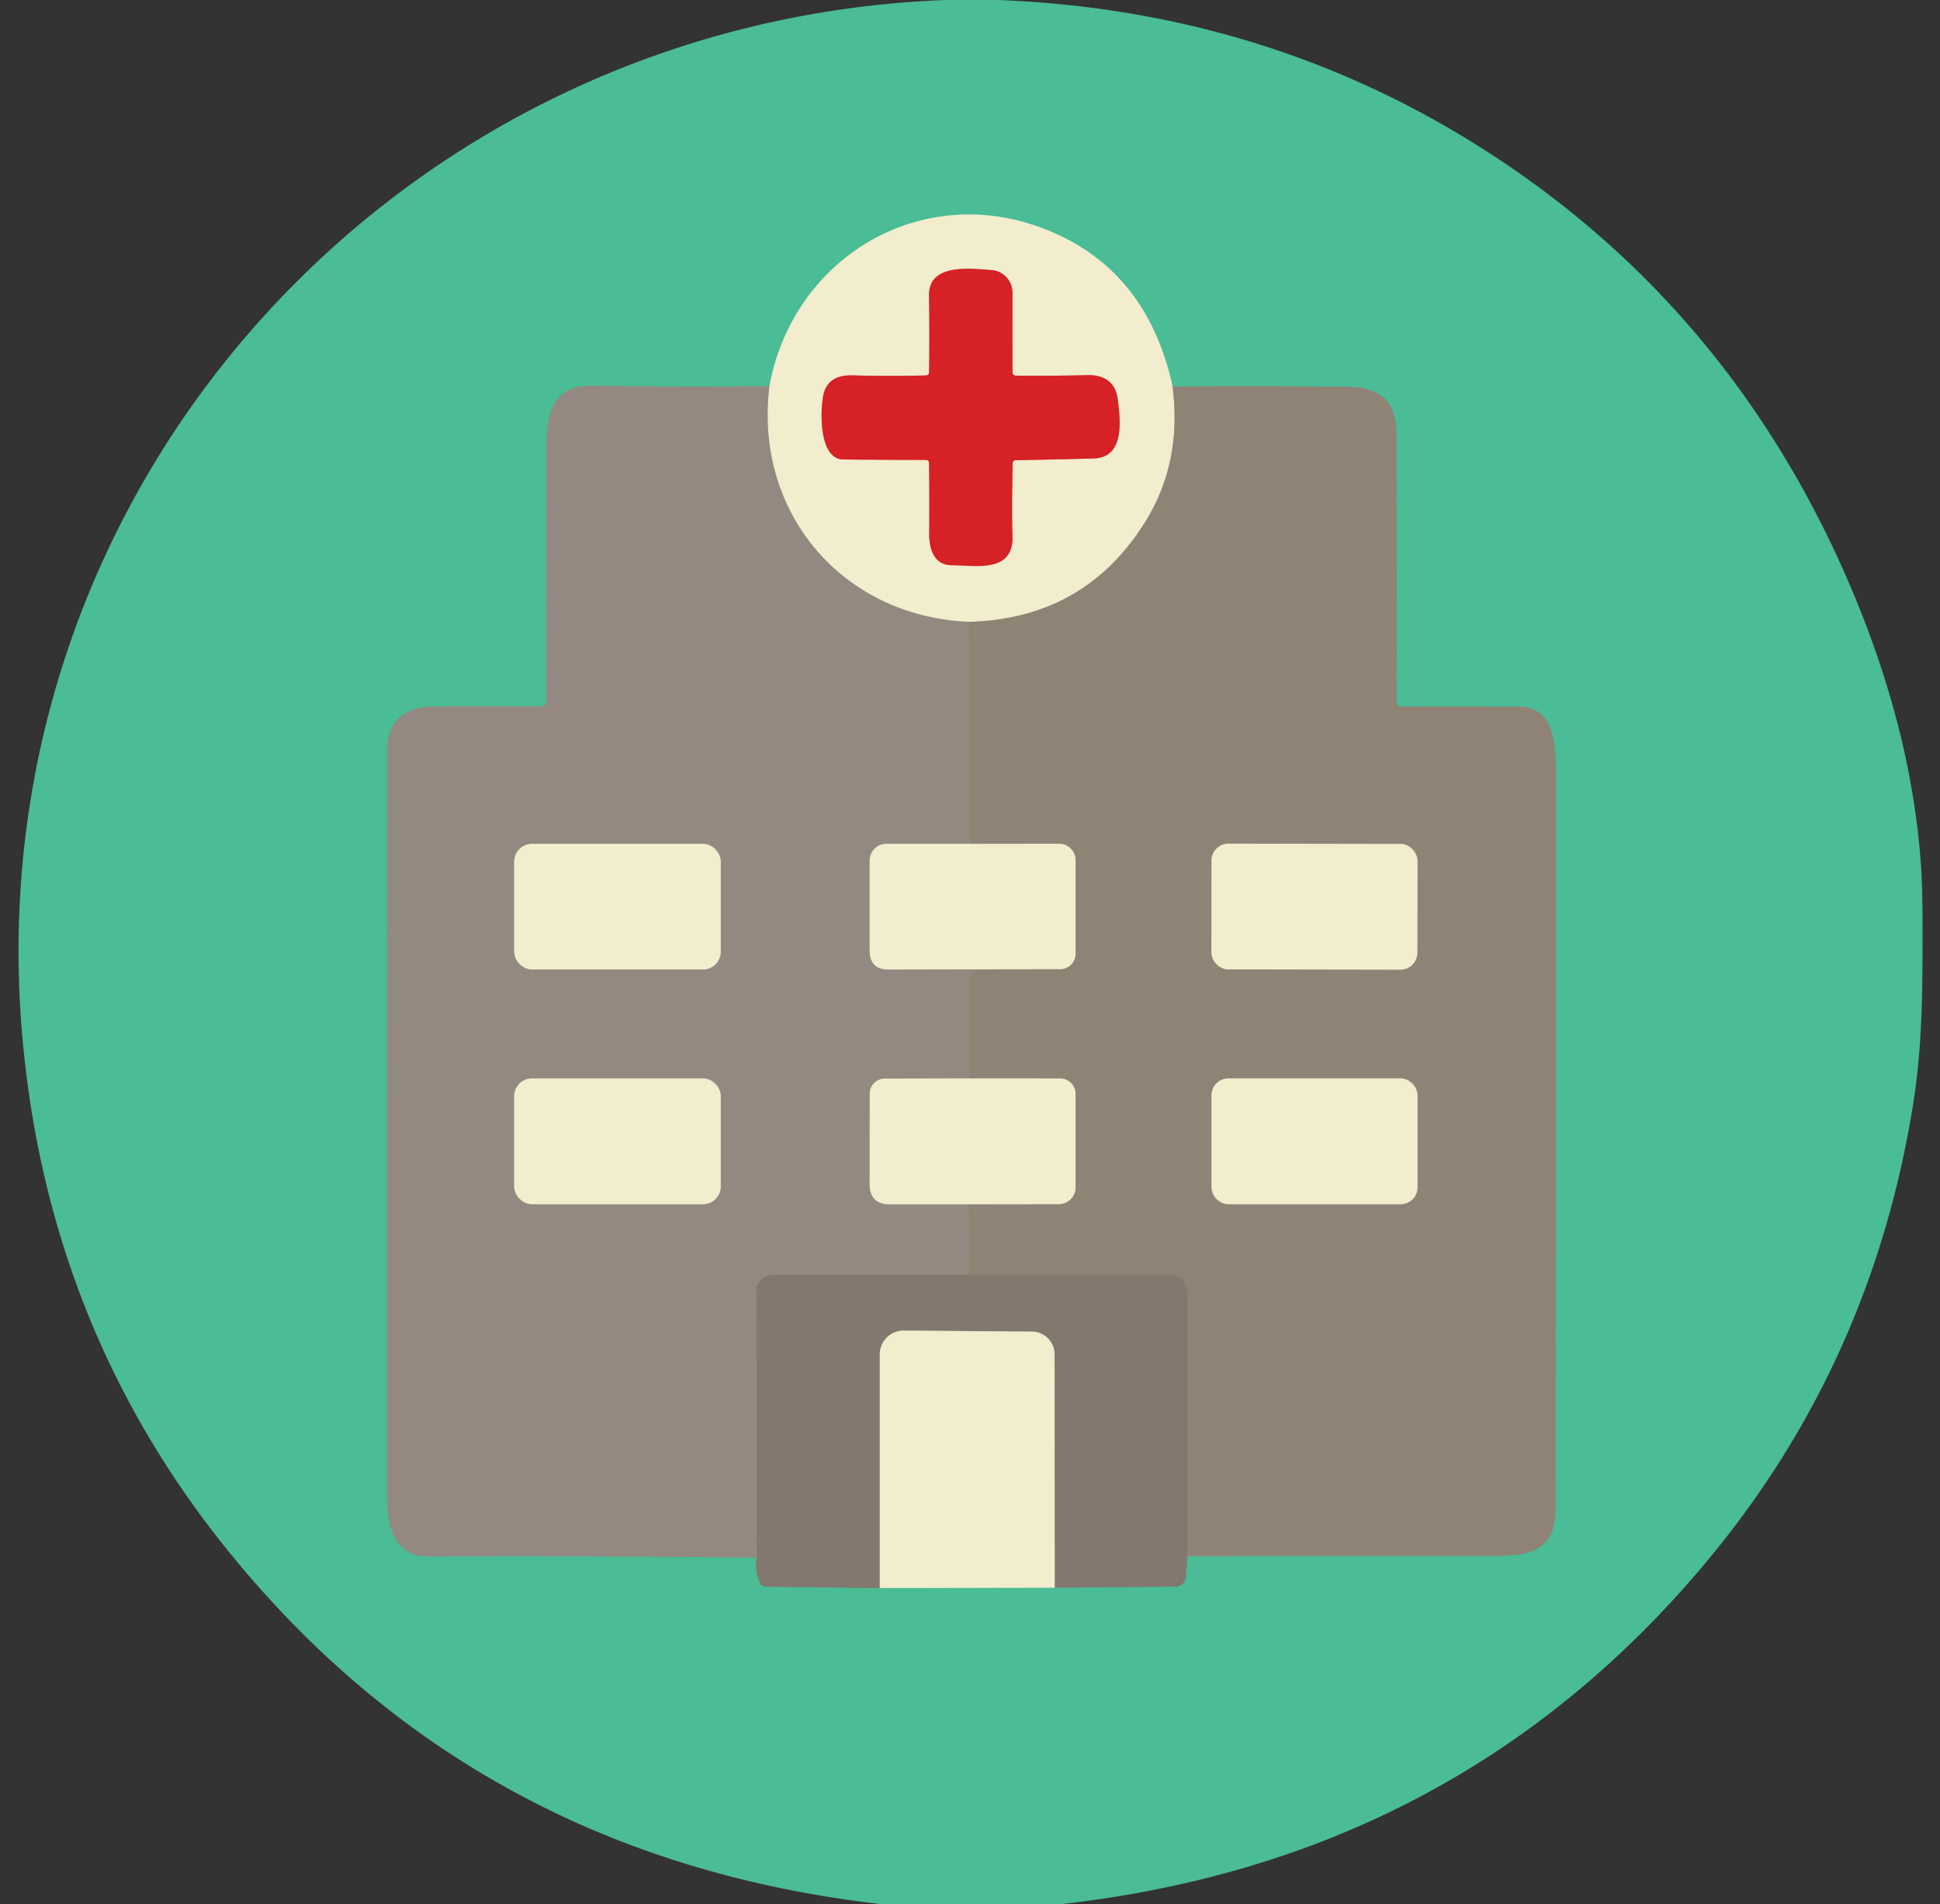 <?xml version="1.0" encoding="UTF-8" standalone="no"?>
<!DOCTYPE svg PUBLIC "-//W3C//DTD SVG 1.1//EN" "http://www.w3.org/Graphics/SVG/1.1/DTD/svg11.dtd">
<svg xmlns="http://www.w3.org/2000/svg" version="1.1" viewBox="0.00 0.00 322.00 316.00">
<rect x="0.00" y="0.00" width="322.00" height="316.00" fill="#333333" stroke="none"/>
<g stroke-width="2.00" fill="none" stroke-linecap="butt">
<path stroke="#6fa38b" vector-effect="non-scaling-stroke" d="
  M 127.71 64.08
  Q 112.93 64.24 98.25 64.00
  C 92.22 63.90 90.72 68.07 90.71 73.50
  Q 90.65 94.72 90.68 116.25
  A 0.97 0.97 0.0 0 1 89.71 117.22
  Q 81.20 117.18 72.36 117.21
  C 67.41 117.23 64.26 119.42 64.26 124.50
  Q 64.25 186.38 64.25 248.24
  C 64.25 253.35 65.38 258.31 71.24 258.28
  Q 98.22 258.15 125.61 258.48"
/>
<path stroke="#669a82" vector-effect="non-scaling-stroke" d="
  M 125.61 258.48
  Q 125.18 260.74 126.18 262.76
  A 0.97 0.96 76.4 0 0 127.04 263.29
  L 146.03 263.51"
/>
<path stroke="#9ed5b2" vector-effect="non-scaling-stroke" d="
  M 146.03 263.51
  L 175.06 263.45"
/>
<path stroke="#669a82" vector-effect="non-scaling-stroke" d="
  M 175.06 263.45
  L 195.12 263.28
  A 1.73 1.73 0.0 0 0 196.83 261.68
  L 197.10 258.25"
/>
<path stroke="#6da086" vector-effect="non-scaling-stroke" d="
  M 197.10 258.25
  Q 222.31 258.13 247.12 258.19
  C 253.51 258.21 258.19 257.73 258.20 250.25
  Q 258.27 189.63 258.25 129.01
  C 258.25 124.09 258.27 117.26 252.00 117.25
  Q 242.13 117.22 232.57 117.25
  A 0.77 0.77 0.0 0 1 231.79 116.47
  Q 231.84 94.10 231.77 71.93
  C 231.75 66.30 228.83 64.20 223.27 64.16
  Q 208.90 64.05 194.62 64.14"
/>
<path stroke="#9ed5b2" vector-effect="non-scaling-stroke" d="
  M 194.62 64.14
  Q 190.36 44.62 173.42 38.02
  C 152.85 29.99 131.64 42.76 127.71 64.08"
/>
<path stroke="#c0b8a2" vector-effect="non-scaling-stroke" d="
  M 194.62 64.14
  Q 196.25 76.81 189.99 86.75
  Q 179.95 102.69 160.81 103.19"
/>
<path stroke="#c2bba7" vector-effect="non-scaling-stroke" d="
  M 160.81 103.19
  C 139.72 102.30 125.11 84.98 127.71 64.08"
/>
<path stroke="#91867b" vector-effect="non-scaling-stroke" d="
  M 160.81 103.19
  L 160.93 140.03"
/>
<path stroke="#c2bba7" vector-effect="non-scaling-stroke" d="
  M 160.93 140.03
  L 147.10 140.03
  A 2.76 2.75 90.0 0 0 144.35 142.79
  L 144.35 157.73
  Q 144.35 160.88 147.51 160.88
  L 162.70 160.85"
/>
<path stroke="#91867b" vector-effect="non-scaling-stroke" d="
  M 162.70 160.85
  L 161.51 161.24
  Q 161.00 161.41 161.00 161.96
  L 160.97 178.96"
/>
<path stroke="#c2bba7" vector-effect="non-scaling-stroke" d="
  M 160.97 178.96
  L 146.86 178.99
  A 2.50 2.50 0.0 0 0 144.36 181.49
  L 144.35 196.48
  Q 144.34 199.83 147.69 199.83
  L 160.60 199.83"
/>
<path stroke="#91867b" vector-effect="non-scaling-stroke" d="
  M 160.60 199.83
  Q 161.43 205.50 160.73 211.57"
/>
<path stroke="#8b8177" vector-effect="non-scaling-stroke" d="
  M 160.73 211.57
  L 128.20 211.57
  A 2.64 2.64 0.0 0 0 125.56 214.21
  L 125.61 258.48"
/>
<path stroke="#897e72" vector-effect="non-scaling-stroke" d="
  M 197.10 258.25
  L 197.06 214.88
  Q 197.06 211.53 193.72 211.54
  L 160.73 211.57"
/>
<path stroke="#c0b8a2" vector-effect="non-scaling-stroke" d="
  M 160.60 199.83
  L 175.74 199.81
  A 2.79 2.79 0.0 0 0 178.52 197.02
  L 178.52 181.52
  A 2.55 2.55 0.0 0 0 175.97 178.97
  L 160.97 178.96"
/>
<path stroke="#c0b8a2" vector-effect="non-scaling-stroke" d="
  M 162.70 160.85
  L 175.98 160.81
  A 2.54 2.54 0.0 0 0 178.52 158.27
  L 178.52 142.77
  A 2.76 2.75 90.0 0 0 175.77 140.01
  L 160.93 140.03"
/>
<path stroke="#bab39d" vector-effect="non-scaling-stroke" d="
  M 175.06 263.45
  L 175.04 224.76
  A 3.79 3.79 0.0 0 0 171.28 220.97
  L 150.00 220.80
  A 3.94 3.94 0.0 0 0 146.03 224.74
  L 146.03 263.51"
/>
<path stroke="#e4877a" vector-effect="non-scaling-stroke" d="
  M 153.65 62.30
  Q 147.58 62.46 141.50 62.29
  Q 137.59 62.18 136.74 65.23
  C 136.18 67.25 135.65 76.22 140.01 76.25
  Q 146.76 76.31 153.67 76.32
  Q 154.20 76.32 154.20 76.86
  Q 154.29 82.70 154.23 88.51
  C 154.21 91.15 155.06 93.79 157.99 93.79
  C 161.83 93.80 168.24 95.17 168.05 88.98
  Q 167.91 84.53 168.08 76.89
  Q 168.09 76.38 168.60 76.37
  Q 175.05 76.25 181.49 76.08
  C 186.65 75.94 186.00 69.96 185.52 66.24
  C 185.15 63.35 183.18 62.19 180.49 62.25
  Q 174.59 62.40 168.61 62.33
  A 0.56 0.56 0.0 0 1 168.05 61.77
  L 168.04 48.53
  A 3.73 3.73 0.0 0 0 164.57 44.82
  C 161.32 44.60 154.13 43.58 154.20 49.01
  Q 154.30 55.37 154.21 61.74
  Q 154.20 62.29 153.65 62.30"
/>
<path stroke="#c2bba7" vector-effect="non-scaling-stroke" d="
  M 119.63 142.98
  A 2.95 2.95 0.0 0 0 116.68 140.03
  L 88.30 140.03
  A 2.95 2.95 0.0 0 0 85.35 142.98
  L 85.35 157.92
  A 2.95 2.95 0.0 0 0 88.30 160.87
  L 116.68 160.87
  A 2.95 2.95 0.0 0 0 119.63 157.92
  L 119.63 142.98"
/>
<path stroke="#c2bba7" vector-effect="non-scaling-stroke" d="
  M 119.63 181.90
  A 2.94 2.94 0.0 0 0 116.69 178.96
  L 88.29 178.96
  A 2.94 2.94 0.0 0 0 85.35 181.90
  L 85.35 196.88
  A 2.94 2.94 0.0 0 0 88.29 199.82
  L 116.69 199.82
  A 2.94 2.94 0.0 0 0 119.63 196.88
  L 119.63 181.90"
/>
<path stroke="#c0b8a2" vector-effect="non-scaling-stroke" d="
  M 235.273 142.86
  A 2.81 2.81 0.0 0 0 232.468 140.045
  L 203.908 139.995
  A 2.81 2.81 0.0 0 0 201.093 142.8
  L 201.067 158.04
  A 2.81 2.81 0.0 0 0 203.872 160.855
  L 232.432 160.905
  A 2.81 2.81 0.0 0 0 235.247 158.1
  L 235.273 142.86"
/>
<path stroke="#c0b8a2" vector-effect="non-scaling-stroke" d="
  M 235.27 181.75
  A 2.79 2.79 0.0 0 0 232.48 178.96
  L 203.88 178.96
  A 2.79 2.79 0.0 0 0 201.09 181.75
  L 201.09 197.03
  A 2.79 2.79 0.0 0 0 203.88 199.82
  L 232.48 199.82
  A 2.79 2.79 0.0 0 0 235.27 197.03
  L 235.27 181.75"
/>
</g>
<path fill="#4abc96" d="
  M 156.91 0.00
  L 165.71 0.00
  Q 210.09 1.73 246.26 24.79
  Q 285.75 49.98 305.52 93.64
  Q 317.12 119.26 318.84 143.50
  Q 319.23 149.01 319.06 163.00
  Q 318.92 174.31 317.67 182.40
  Q 311.00 225.50 283.88 258.38
  Q 242.46 308.61 175.86 316.00
  L 146.52 316.00
  Q 79.17 308.38 37.88 257.37
  Q 7.73 220.12 3.64 171.23
  C -3.96 80.39 66.31 3.46 156.91 0.00
  Z
  M 127.71 64.08
  Q 112.93 64.24 98.25 64.00
  C 92.22 63.90 90.72 68.07 90.71 73.50
  Q 90.65 94.72 90.68 116.25
  A 0.97 0.97 0.0 0 1 89.71 117.22
  Q 81.20 117.18 72.36 117.21
  C 67.41 117.23 64.26 119.42 64.26 124.50
  Q 64.25 186.38 64.25 248.24
  C 64.25 253.35 65.38 258.31 71.24 258.28
  Q 98.22 258.15 125.61 258.48
  Q 125.18 260.74 126.18 262.76
  A 0.97 0.96 76.4 0 0 127.04 263.29
  L 146.03 263.51
  L 175.06 263.45
  L 195.12 263.28
  A 1.73 1.73 0.0 0 0 196.83 261.68
  L 197.10 258.25
  Q 222.31 258.13 247.12 258.19
  C 253.51 258.21 258.19 257.73 258.20 250.25
  Q 258.27 189.63 258.25 129.01
  C 258.25 124.09 258.27 117.26 252.00 117.25
  Q 242.13 117.22 232.57 117.25
  A 0.77 0.77 0.0 0 1 231.79 116.47
  Q 231.84 94.10 231.77 71.93
  C 231.75 66.30 228.83 64.20 223.27 64.16
  Q 208.90 64.05 194.62 64.14
  Q 190.36 44.62 173.42 38.02
  C 152.85 29.99 131.64 42.76 127.71 64.08
  Z"
/>
<path fill="#f1edcd" d="
  M 194.62 64.14
  Q 196.25 76.81 189.99 86.75
  Q 179.95 102.69 160.81 103.19
  C 139.72 102.30 125.11 84.98 127.71 64.08
  C 131.64 42.76 152.85 29.99 173.42 38.02
  Q 190.36 44.62 194.62 64.14
  Z
  M 153.65 62.30
  Q 147.58 62.46 141.50 62.29
  Q 137.59 62.18 136.74 65.23
  C 136.18 67.25 135.65 76.22 140.01 76.25
  Q 146.76 76.31 153.67 76.32
  Q 154.20 76.32 154.20 76.86
  Q 154.29 82.70 154.23 88.51
  C 154.21 91.15 155.06 93.79 157.99 93.79
  C 161.83 93.80 168.24 95.17 168.05 88.98
  Q 167.91 84.53 168.08 76.89
  Q 168.09 76.38 168.60 76.37
  Q 175.05 76.25 181.49 76.08
  C 186.65 75.94 186.00 69.96 185.52 66.24
  C 185.15 63.35 183.18 62.19 180.49 62.25
  Q 174.59 62.40 168.61 62.33
  A 0.56 0.56 0.0 0 1 168.05 61.77
  L 168.04 48.53
  A 3.73 3.73 0.0 0 0 164.57 44.82
  C 161.32 44.60 154.13 43.58 154.20 49.01
  Q 154.30 55.37 154.21 61.74
  Q 154.20 62.29 153.65 62.30
  Z"
/>
<path fill="#d62127" d="
  M 154.21 61.74
  Q 154.30 55.37 154.20 49.01
  C 154.13 43.58 161.32 44.60 164.57 44.82
  A 3.73 3.73 0.0 0 1 168.04 48.53
  L 168.05 61.77
  A 0.56 0.56 0.0 0 0 168.61 62.33
  Q 174.59 62.40 180.49 62.25
  C 183.18 62.19 185.15 63.35 185.52 66.24
  C 186.00 69.96 186.65 75.94 181.49 76.08
  Q 175.05 76.25 168.60 76.37
  Q 168.09 76.38 168.08 76.89
  Q 167.91 84.53 168.05 88.98
  C 168.24 95.17 161.83 93.80 157.99 93.79
  C 155.06 93.79 154.21 91.15 154.23 88.51
  Q 154.29 82.70 154.20 76.86
  Q 154.20 76.32 153.67 76.32
  Q 146.76 76.31 140.01 76.25
  C 135.65 76.22 136.18 67.25 136.74 65.23
  Q 137.59 62.18 141.50 62.29
  Q 147.58 62.46 153.65 62.30
  Q 154.20 62.29 154.21 61.74
  Z"
/>
<path fill="#938980" d="
  M 127.71 64.08
  C 125.11 84.98 139.72 102.30 160.81 103.19
  L 160.93 140.03
  L 147.10 140.03
  A 2.76 2.75 90.0 0 0 144.35 142.79
  L 144.35 157.73
  Q 144.35 160.88 147.51 160.88
  L 162.70 160.85
  L 161.51 161.24
  Q 161.00 161.41 161.00 161.96
  L 160.97 178.96
  L 146.86 178.99
  A 2.50 2.50 0.0 0 0 144.36 181.49
  L 144.35 196.48
  Q 144.34 199.83 147.69 199.83
  L 160.60 199.83
  Q 161.43 205.50 160.73 211.57
  L 128.20 211.57
  A 2.64 2.64 0.0 0 0 125.56 214.21
  L 125.61 258.48
  Q 98.22 258.15 71.24 258.28
  C 65.38 258.31 64.25 253.35 64.25 248.24
  Q 64.25 186.38 64.26 124.50
  C 64.26 119.42 67.41 117.23 72.36 117.21
  Q 81.20 117.18 89.71 117.22
  A 0.97 0.97 0.0 0 0 90.68 116.25
  Q 90.65 94.72 90.71 73.50
  C 90.72 68.07 92.22 63.90 98.25 64.00
  Q 112.93 64.24 127.71 64.08
  Z
  M 119.63 142.98
  A 2.95 2.95 0.0 0 0 116.68 140.03
  L 88.30 140.03
  A 2.95 2.95 0.0 0 0 85.35 142.98
  L 85.35 157.92
  A 2.95 2.95 0.0 0 0 88.30 160.87
  L 116.68 160.87
  A 2.95 2.95 0.0 0 0 119.63 157.92
  L 119.63 142.98
  Z
  M 119.63 181.90
  A 2.94 2.94 0.0 0 0 116.69 178.96
  L 88.29 178.96
  A 2.94 2.94 0.0 0 0 85.35 181.90
  L 85.35 196.88
  A 2.94 2.94 0.0 0 0 88.29 199.82
  L 116.69 199.82
  A 2.94 2.94 0.0 0 0 119.63 196.88
  L 119.63 181.90
  Z"
/>
<path fill="#8f8376" d="
  M 197.10 258.25
  L 197.06 214.88
  Q 197.06 211.53 193.72 211.54
  L 160.73 211.57
  Q 161.43 205.50 160.60 199.83
  L 175.74 199.81
  A 2.79 2.79 0.0 0 0 178.52 197.02
  L 178.52 181.52
  A 2.55 2.55 0.0 0 0 175.97 178.97
  L 160.97 178.96
  L 161.00 161.96
  Q 161.00 161.41 161.51 161.24
  L 162.70 160.85
  L 175.98 160.81
  A 2.54 2.54 0.0 0 0 178.52 158.27
  L 178.52 142.77
  A 2.76 2.75 90.0 0 0 175.77 140.01
  L 160.93 140.03
  L 160.81 103.19
  Q 179.95 102.69 189.99 86.75
  Q 196.25 76.81 194.62 64.14
  Q 208.90 64.05 223.27 64.16
  C 228.83 64.20 231.75 66.30 231.77 71.93
  Q 231.84 94.10 231.79 116.47
  A 0.77 0.77 0.0 0 0 232.57 117.25
  Q 242.13 117.22 252.00 117.25
  C 258.27 117.26 258.25 124.09 258.25 129.01
  Q 258.27 189.63 258.20 250.25
  C 258.19 257.73 253.51 258.21 247.12 258.19
  Q 222.31 258.13 197.10 258.25
  Z
  M 235.273 142.86
  A 2.81 2.81 0.0 0 0 232.468 140.045
  L 203.908 139.995
  A 2.81 2.81 0.0 0 0 201.093 142.8
  L 201.067 158.04
  A 2.81 2.81 0.0 0 0 203.872 160.855
  L 232.432 160.905
  A 2.81 2.81 0.0 0 0 235.247 158.1
  L 235.273 142.86
  Z
  M 235.27 181.75
  A 2.79 2.79 0.0 0 0 232.48 178.96
  L 203.88 178.96
  A 2.79 2.79 0.0 0 0 201.09 181.75
  L 201.09 197.03
  A 2.79 2.79 0.0 0 0 203.88 199.82
  L 232.48 199.82
  A 2.79 2.79 0.0 0 0 235.27 197.03
  L 235.27 181.75
  Z"
/>
<rect fill="#f1edcd" x="85.35" y="140.03" width="34.28" height="20.84" rx="2.95"/>
<path fill="#f1edcd" d="
  M 160.93 140.03
  L 175.77 140.01
  A 2.76 2.75 90.0 0 1 178.52 142.77
  L 178.52 158.27
  A 2.54 2.54 0.0 0 1 175.98 160.81
  L 162.70 160.85
  L 147.51 160.88
  Q 144.35 160.88 144.35 157.73
  L 144.35 142.79
  A 2.76 2.75 90.0 0 1 147.10 140.03
  L 160.93 140.03
  Z"
/>
<rect fill="#f1edcd" x="-17.09" y="-10.43" transform="translate(218.17,150.45) rotate(0.1)" width="34.18" height="20.86" rx="2.81"/>
<rect fill="#f1edcd" x="85.35" y="178.96" width="34.28" height="20.86" rx="2.94"/>
<path fill="#f1edcd" d="
  M 160.97 178.96
  L 175.97 178.97
  A 2.55 2.55 0.0 0 1 178.52 181.52
  L 178.52 197.02
  A 2.79 2.79 0.0 0 1 175.74 199.81
  L 160.60 199.83
  L 147.69 199.83
  Q 144.34 199.83 144.35 196.48
  L 144.36 181.49
  A 2.50 2.50 0.0 0 1 146.86 178.99
  L 160.97 178.96
  Z"
/>
<rect fill="#f1edcd" x="201.09" y="178.96" width="34.18" height="20.86" rx="2.79"/>
<path fill="#82786d" d="
  M 160.73 211.57
  L 193.72 211.54
  Q 197.06 211.53 197.06 214.88
  L 197.10 258.25
  L 196.83 261.68
  A 1.73 1.73 0.0 0 1 195.12 263.28
  L 175.06 263.45
  L 175.04 224.76
  A 3.79 3.79 0.0 0 0 171.28 220.97
  L 150.00 220.80
  A 3.94 3.94 0.0 0 0 146.03 224.74
  L 146.03 263.51
  L 127.04 263.29
  A 0.97 0.96 76.4 0 1 126.18 262.76
  Q 125.18 260.74 125.61 258.48
  L 125.56 214.21
  A 2.64 2.64 0.0 0 1 128.20 211.57
  L 160.73 211.57
  Z"
/>
<path fill="#f1edcd" d="
  M 175.06 263.45
  L 146.03 263.51
  L 146.03 224.74
  A 3.94 3.94 0.0 0 1 150.00 220.80
  L 171.28 220.97
  A 3.79 3.79 0.0 0 1 175.04 224.76
  L 175.06 263.45
  Z"
/>
</svg>
